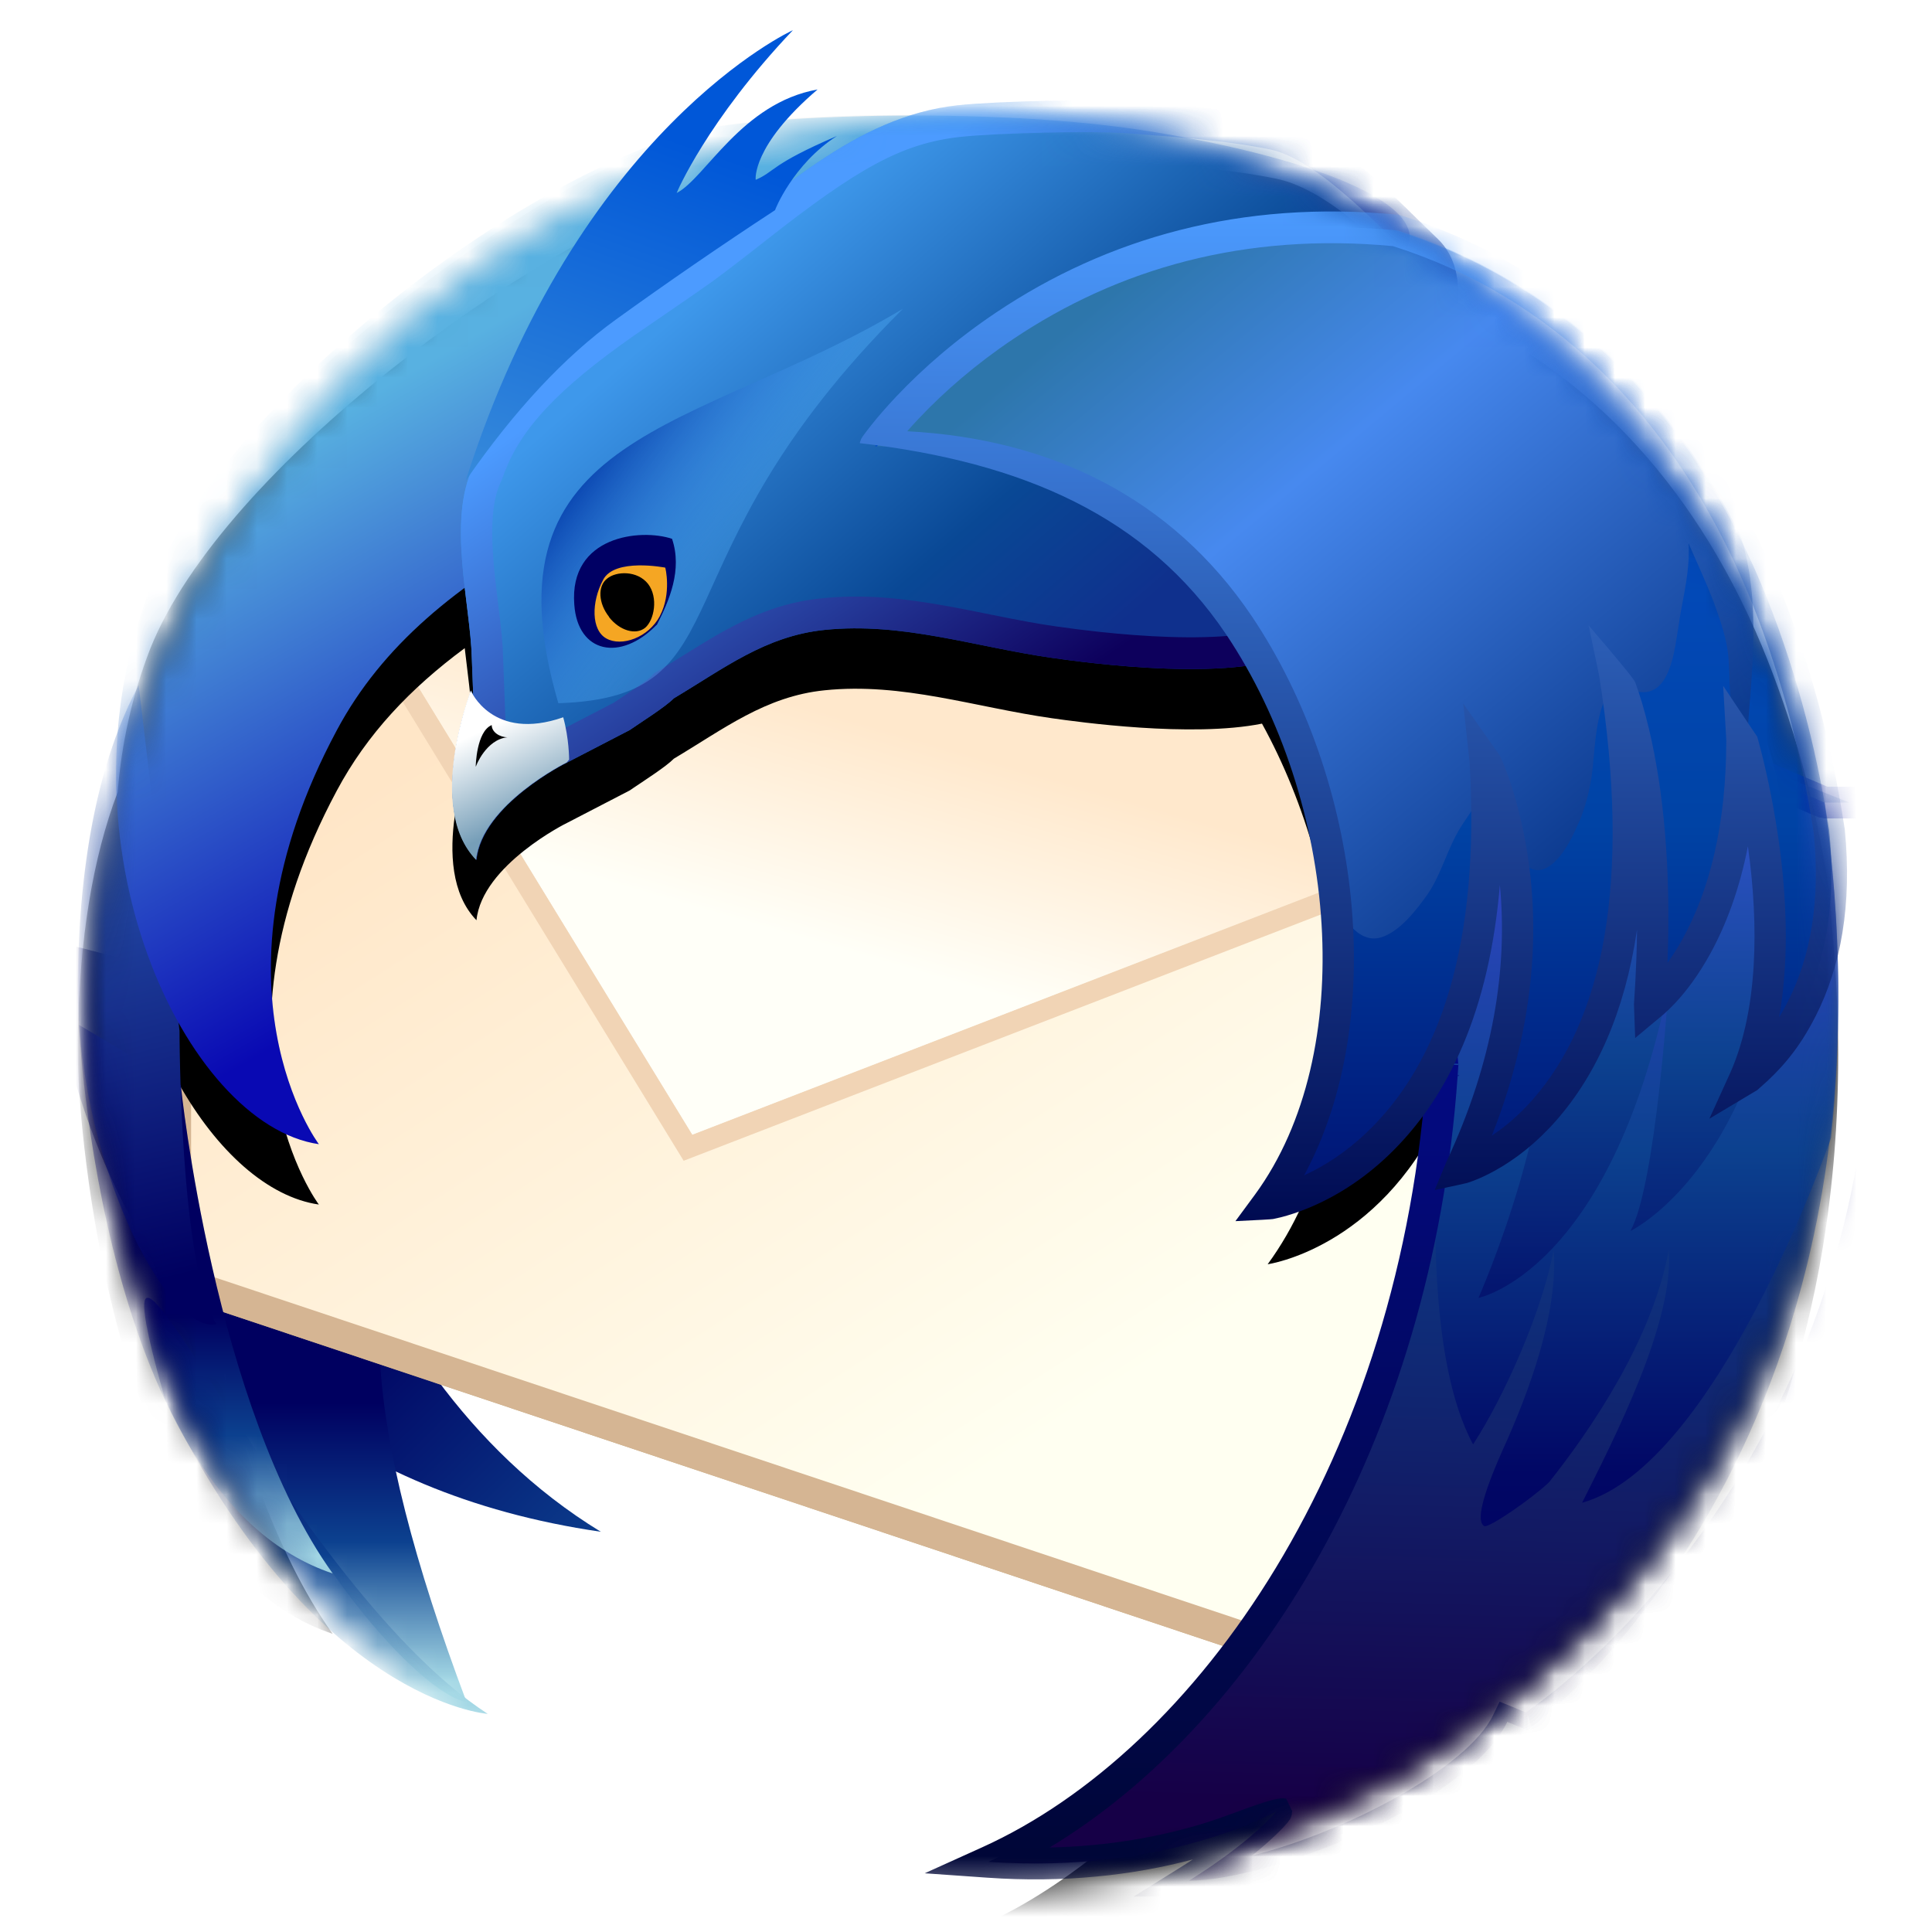 <svg xmlns="http://www.w3.org/2000/svg" xmlns:xlink="http://www.w3.org/1999/xlink" width="64" height="64" viewBox="0 0 64 64">
  <defs>
    <filter id="thunderbird-a" width="127.6%" height="125.4%" x="-13.8%" y="-12.7%" filterUnits="objectBoundingBox">
      <feOffset dy="1" in="SourceAlpha" result="shadowOffsetOuter1"/>
      <feGaussianBlur in="shadowOffsetOuter1" result="shadowBlurOuter1" stdDeviation="1.5"/>
      <feComposite in="shadowBlurOuter1" in2="SourceAlpha" operator="out" result="shadowBlurOuter1"/>
      <feColorMatrix in="shadowBlurOuter1" result="shadowMatrixOuter1" values="0 0 0 0 0   0 0 0 0 0   0 0 0 0 0  0 0 0 0.2 0"/>
      <feMerge>
        <feMergeNode in="shadowMatrixOuter1"/>
        <feMergeNode in="SourceGraphic"/>
      </feMerge>
    </filter>
    <ellipse id="thunderbird-b" cx="29" cy="32.226" rx="29" ry="29.424"/>
    <linearGradient id="thunderbird-c" x1="122.088%" x2="58.378%" y1="130.676%" y2="61.842%">
      <stop offset="0%" stop-color="#A4D8E5"/>
      <stop offset="34.403%" stop-color="#0C418F"/>
      <stop offset="100%" stop-color="#000060"/>
    </linearGradient>
    <linearGradient id="thunderbird-e" x1="50.011%" x2="50.011%" y1="96.755%" y2="52.831%">
      <stop offset="0%" stop-color="#A4D8E5"/>
      <stop offset="50%" stop-color="#0C418F"/>
      <stop offset="100%" stop-color="#000060"/>
    </linearGradient>
    <linearGradient id="thunderbird-f" x1="18.078%" x2="66.348%" y1="19.475%" y2="79.665%">
      <stop offset="0%" stop-color="#FFE6C7"/>
      <stop offset="100%" stop-color="#FFFFF1"/>
    </linearGradient>
    <linearGradient id="thunderbird-g" x1="46.955%" x2="30.691%" y1="32.02%" y2="62.158%">
      <stop offset="0%" stop-color="#FFE8CC"/>
      <stop offset="100%" stop-color="#FFFFF8"/>
    </linearGradient>
    <path id="thunderbird-i" d="M34.368,2.363 C35.986,2.488 37.693,2.594 39.296,2.924 C41.159,3.315 43.216,5.564 44.639,6.926 C44.742,7.026 44.83,7.133 44.907,7.247 C49.279,9.11 53.013,12.781 55.364,18.399 C56.392,20.876 57.157,23.629 57.597,26.527 C57.589,26.53 57.589,26.53 57.589,26.533 L57.589,26.533 C57.628,26.847 57.648,27.15 57.659,27.443 C59.687,47.499 47.849,56.138 47.607,56.314 L47.604,56.316 L46.93,56.04 C45.631,58.739 39.04,61.299 36.388,61.299 C38.495,59.984 39.294,58.999 39.286,58.999 C39.278,58.999 35.65,61.091 29.742,60.676 C34.389,58.577 43.597,50.506 44.757,34.788 L44.79,34.293 L44.78,34.16 L44.756,33.901 C42.628,38.378 38.99,38.88 38.993,38.88 C42.549,34.017 41.703,26.233 38.805,20.971 C36.461,21.442 32.693,20.912 31.851,20.793 C29.296,20.43 26.893,19.6 24.314,19.867 C22.359,20.066 20.975,21.148 19.321,22.133 C19.075,22.387 18.361,22.845 17.984,23.1 L17.859,23.185 L15.788,24.258 C15.779,24.258 12.966,25.66 12.784,27.484 C11.094,25.743 12.616,21.874 12.608,21.874 C12.601,21.874 12.615,21.909 12.648,21.967 L12.676,22.015 L12.629,20.793 C12.613,20.136 12.492,19.323 12.395,18.471 C10.588,19.807 9.158,21.318 8.157,23.192 C3.622,31.659 7.558,36.902 7.563,36.902 C5.874,36.658 4.18,35.138 2.915,32.882 L2.947,33.149 L2.947,33.234 C2.948,33.455 2.953,34.092 2.981,34.946 L2.991,34.952 C2.983,34.952 4.097,45.641 8.02,51.123 C0.4,48.586 -0.369,33.312 -0.386,32.957 L-0.386,32.951 C-0.417,32.423 -0.433,31.884 -0.423,31.344 C-0.372,28.125 0.069,25.423 0.898,23.24 C1.023,21.664 1.366,20.056 1.98,18.48 C4.4,12.447 14.644,5.068 19.91,3.363 C20.923,3.035 23.867,2.8 27.203,2.807 C27.692,2.653 28.197,2.544 28.721,2.488 C30.072,2.344 33.252,2.283 34.368,2.363 Z M44.793,34.249 L44.791,34.276 L44.79,34.293 L44.8,34.425 L44.793,34.249 L44.793,34.249 Z M54.704,23.519 C54.704,23.828 54.697,24.129 54.684,24.419 L54.965,24.537 C54.817,23.898 54.703,23.519 54.704,23.519 Z M50.486,21.305 C50.563,21.791 50.629,22.262 50.685,22.72 L51.018,22.86 C50.737,21.803 50.484,21.305 50.486,21.305 Z M44.803,34.48 L44.801,34.447 L44.801,34.46 L44.803,34.48 Z"/>
    <filter id="thunderbird-h" width="119.3%" height="143.4%" x="-9.5%" y="-7.2%" filterUnits="objectBoundingBox">
      <feOffset dy="2" in="SourceAlpha" result="shadowOffsetOuter1"/>
      <feGaussianBlur in="shadowOffsetOuter1" result="shadowBlurOuter1" stdDeviation="1.5"/>
      <feComposite in="shadowBlurOuter1" in2="SourceAlpha" operator="out" result="shadowBlurOuter1"/>
      <feColorMatrix in="shadowBlurOuter1" values="0 0 0 0 0.038   0 0 0 0 0.383   0 0 0 0 0.829  0 0 0 0.2 0"/>
    </filter>
    <linearGradient id="thunderbird-j" x1="50.011%" x2="50.011%" y1="96.755%" y2="52.831%">
      <stop offset="0%" stop-color="#A4D8E5"/>
      <stop offset="50%" stop-color="#0C418F"/>
      <stop offset="100%" stop-color="#000060"/>
    </linearGradient>
    <linearGradient id="thunderbird-k" x1="49.961%" x2="49.961%" y1="96.763%" y2="52.781%">
      <stop offset="0%" stop-color="#A4D8E5"/>
      <stop offset="50%" stop-color="#0C418F"/>
      <stop offset="100%" stop-color="#000060"/>
    </linearGradient>
    <linearGradient id="thunderbird-l" x1="52.354%" x2="47.646%" y1="92.162%" y2="0%">
      <stop offset="0%" stop-color="#000060"/>
      <stop offset="100%" stop-color="#3268C3"/>
    </linearGradient>
    <linearGradient id="thunderbird-m" x1="38.538%" x2="9.875%" y1="69.64%" y2="37.204%">
      <stop offset="0%" stop-color="#0909B3"/>
      <stop offset="100%" stop-color="#58B1E1"/>
    </linearGradient>
    <linearGradient id="thunderbird-n" x1="50%" x2="50%" y1="0%" y2="100%">
      <stop offset="0%" stop-color="#4C9BFF"/>
      <stop offset="100%" stop-color="#0B1776"/>
    </linearGradient>
    <linearGradient id="thunderbird-o" x1="22.186%" x2="67.429%" y1="30.91%" y2="68.083%">
      <stop offset="0%" stop-color="#3E98EB"/>
      <stop offset="67%" stop-color="#094895"/>
      <stop offset="100%" stop-color="#0F308D"/>
    </linearGradient>
    <linearGradient id="thunderbird-p" x1="27.866%" x2="69.428%" y1="24.732%" y2="69.062%">
      <stop offset="0%" stop-color="#4C9BFF"/>
      <stop offset="100%" stop-color="#0D005C"/>
    </linearGradient>
    <linearGradient id="thunderbird-q" x1="15.197%" x2="50%" y1="50%" y2="73.769%">
      <stop offset="0%" stop-color="#0037A7"/>
      <stop offset="100%" stop-color="#57B7FF" stop-opacity=".329"/>
    </linearGradient>
    <linearGradient id="thunderbird-r" x1="56.815%" x2="34.846%" y1="80.81%" y2="25.594%">
      <stop offset="0%" stop-color="#769EB8"/>
      <stop offset="100%" stop-color="#FFF"/>
    </linearGradient>
    <linearGradient id="thunderbird-s" x1="66.598%" x2="64.342%" y1="-20.242%" y2="93.962%">
      <stop offset="0%" stop-color="#A4CAE5"/>
      <stop offset="50%" stop-color="#0C418F"/>
      <stop offset="100%" stop-color="#160047"/>
    </linearGradient>
    <linearGradient id="thunderbird-t" x1="50%" x2="50%" y1="0%" y2="113.856%">
      <stop offset="0%" stop-color="#4848E6"/>
      <stop offset="50%" stop-color="#0C418F"/>
      <stop offset="82.58%" stop-color="#010765"/>
      <stop offset="100%" stop-color="#000060"/>
    </linearGradient>
    <linearGradient id="thunderbird-u" x1="50%" x2="50%" y1="0%" y2="100%">
      <stop offset="0%" stop-color="#050CAC"/>
      <stop offset="100%" stop-color="#000634"/>
    </linearGradient>
    <linearGradient id="thunderbird-v" x1="50%" x2="50%" y1="24.881%" y2="113.856%">
      <stop offset="0%" stop-color="#3C5ADB"/>
      <stop offset="50%" stop-color="#0C418F"/>
      <stop offset="100%" stop-color="#000060"/>
    </linearGradient>
    <linearGradient id="thunderbird-w" x1="49.965%" x2="50%" y1="10.46%" y2="113.856%">
      <stop offset="0%" stop-color="#0550CE"/>
      <stop offset="50%" stop-color="#0043A5"/>
      <stop offset="100%" stop-color="#000060"/>
    </linearGradient>
    <linearGradient id="thunderbird-x" x1="6.194%" x2="69.562%" y1="32.877%" y2="96.635%">
      <stop offset="0%" stop-color="#2D76AB"/>
      <stop offset="36.587%" stop-color="#4789EF"/>
      <stop offset="100%" stop-color="#0D3B90"/>
    </linearGradient>
    <linearGradient id="thunderbird-y" x1="50%" x2="50%" y1="0%" y2="100%">
      <stop offset="0%" stop-color="#4C9BFF"/>
      <stop offset="100%" stop-color="#000B52"/>
    </linearGradient>
    <linearGradient id="thunderbird-z" x1="16.051%" x2="39.145%" y1="100%" y2="19.345%">
      <stop offset="0%" stop-color="#3488DA"/>
      <stop offset="100%" stop-color="#0057D8"/>
    </linearGradient>
  </defs>
  <g fill="none" fill-rule="evenodd" filter="url(#thunderbird-a)" transform="translate(3 -.167)">
    <g transform="translate(0 .167)">
      <mask id="thunderbird-d" fill="#fff">
        <use xlink:href="#thunderbird-b"/>
      </mask>
      <path fill="url(#thunderbird-c)" fill-rule="nonzero" d="M16.903,49.742 C7.921,44.26 6.335,32.125 6.353,32.125 L-1.381,30.124 C-1.381,30.124 -0.748,47.175 16.903,49.742 Z" mask="url(#thunderbird-d)"/>
      <path fill="url(#thunderbird-e)" fill-rule="nonzero" d="M4.835,44.713 C1.935,34.366 2.73,39.659 9.591,44.112 C9.752,46.981 10.706,50.737 12.455,55.38 C10.927,55.137 6.54,50.282 4.835,44.713 Z" mask="url(#thunderbird-d)"/>
      <polygon fill="#C3AD7B" fill-rule="nonzero" points="9.237 14.805 2.33 23.888 2.33 41.773 39.716 54.261 47.783 40.184 45.417 19.091 19.527 6.818 9.426 14.559" mask="url(#thunderbird-d)"/>
      <polygon fill="url(#thunderbird-f)" fill-rule="nonzero" points="19.933 36.592 8.081 17.228 2.908 24.03 2.444 41.235 39.47 53.595 47.225 40.062 45.718 26.626" mask="url(#thunderbird-d)"/>
      <path stroke="#D5B593" d="M9.634,15.109 L2.83,24.057 L2.83,41.413 L39.486,53.657 L47.268,40.077 L44.951,19.424 L19.589,7.401 L9.783,14.916 L9.634,15.109 Z" mask="url(#thunderbird-d)"/>
      <polygon fill="url(#thunderbird-g)" fill-rule="nonzero" points="45.718 26.626 45.206 22.073 8.596 16.552 8.402 16.805 8.081 17.228 19.933 36.592" mask="url(#thunderbird-d)"/>
      <polygon fill="url(#thunderbird-g)" fill-rule="nonzero" points="45.718 26.626 45.206 22.073 8.596 16.552 8.402 16.805 8.081 17.228 19.933 36.592" mask="url(#thunderbird-d)"/>
      <path fill="#F1D4B5" fill-rule="nonzero" d="M45.718,26.626 L45.206,22.073 L8.596,16.552 L8.402,16.805 L8.081,17.228 L19.933,36.592 L45.718,26.626 Z M45.832,21.459 L46.465,27.087 L19.647,37.452 L7.242,17.186 L7.534,16.801 L7.857,16.375 L8.298,15.798 L45.832,21.459 Z" mask="url(#thunderbird-d)"/>
      <g fill-rule="nonzero" mask="url(#thunderbird-d)">
        <use fill="#000" filter="url(#thunderbird-h)" xlink:href="#thunderbird-i"/>
        <use fill="#000" fill-opacity=".1" xlink:href="#thunderbird-i"/>
      </g>
      <path fill="url(#thunderbird-j)" fill-rule="nonzero" d="M13.147,55.773 C13.147,55.773 7.377,55.37 2.468,45.369 C-0.431,35.022 6.294,51.32 13.155,55.773 L13.147,55.773 L13.147,55.773 Z" mask="url(#thunderbird-d)"/>
      <path fill="url(#thunderbird-k)" fill-rule="nonzero" d="M-0.386,32.951 C-0.386,32.951 0.311,48.556 8.02,51.123 C4.097,45.641 2.983,34.952 2.991,34.952 L-0.386,32.951 L-0.386,32.951 Z" mask="url(#thunderbird-d)"/>
      <path fill="url(#thunderbird-l)" fill-rule="nonzero" d="M4.162,42.864 C2.541,43.211 -0.531,37.382 -0.423,31.344 C-0.359,27.319 0.313,24.103 1.594,21.697 L2.947,33.149 C2.947,33.149 2.947,40.99 4.17,42.864 L4.162,42.864 L4.162,42.864 Z" mask="url(#thunderbird-d)"/>
      <path fill="url(#thunderbird-m)" fill-rule="nonzero" d="M19.91,3.363 C13.731,5.134 4.4,12.447 1.98,18.48 C-1.304,26.913 3.149,36.264 7.563,36.902 C7.558,36.902 3.622,31.659 8.157,23.192 C11.173,17.548 18.073,15.195 27.48,10.985 C50.651,8.906 44.967,4.967 35.168,3.363 C29.803,2.484 21.762,2.832 19.91,3.363 Z" mask="url(#thunderbird-d)"/>
      <path stroke="url(#thunderbird-n)" d="M27.683,11.442 L27.684,11.441 C27.694,11.437 27.693,11.437 27.683,11.442 Z" mask="url(#thunderbird-d)"/>
      <path fill="url(#thunderbird-o)" fill-rule="nonzero" d="M39.296,2.924 C37.693,2.594 35.986,2.488 34.368,2.363 C33.252,2.283 30.072,2.344 28.721,2.488 C25.313,2.852 22.719,5.484 19.977,7.481 C17.465,9.302 13.767,11.285 12.676,14.468 C11.81,16.235 12.588,19.057 12.629,20.793 L12.676,22.015 C12.624,21.928 12.6,21.874 12.608,21.874 C12.616,21.874 11.094,25.743 12.784,27.484 C12.966,25.66 15.779,24.258 15.788,24.258 L17.859,23.185 C18.175,22.963 19.044,22.419 19.321,22.133 C20.975,21.148 22.359,20.066 24.314,19.867 C26.893,19.6 29.296,20.43 31.851,20.793 C32.881,20.939 38.279,21.698 40.111,20.494 C40.972,19.925 39.613,17.023 40.111,16.165 C40.705,15.116 40.778,14.196 40.767,12.996 C42.146,12.658 43.689,12.076 44.59,10.869 C45.326,9.815 45.695,7.953 44.639,6.926 C43.216,5.564 41.159,3.315 39.296,2.924 Z" mask="url(#thunderbird-d)"/>
      <path fill="url(#thunderbird-p)" fill-rule="nonzero" d="M15.392,23.284 L17.332,22.278 C17.5,22.164 17.893,21.902 17.997,21.831 C18.057,21.79 18.057,21.79 18.116,21.75 C18.362,21.579 18.535,21.446 18.584,21.396 L18.679,21.297 L18.797,21.227 C18.942,21.14 19.092,21.049 19.267,20.941 C19.393,20.863 19.529,20.778 19.792,20.614 C20.009,20.479 20.167,20.382 20.324,20.287 C21.78,19.407 22.869,18.958 24.209,18.821 C25.543,18.683 26.827,18.79 28.55,19.109 C28.893,19.173 29.133,19.22 29.792,19.353 C30.863,19.569 31.38,19.665 31.994,19.752 C32.491,19.822 32.896,19.875 33.427,19.932 C34.208,20.016 34.978,20.074 35.715,20.099 C37.4,20.156 38.714,20.019 39.369,19.712 C39.369,19.693 39.369,19.671 39.368,19.648 C39.363,19.392 39.316,19.082 39.197,18.459 C39.191,18.428 39.191,18.428 39.185,18.397 C38.875,16.783 38.833,16.297 39.213,15.642 C39.632,14.902 39.743,14.279 39.732,13.006 L39.724,12.171 L40.524,11.975 C42.07,11.596 43.158,11.046 43.745,10.262 C44.347,9.399 44.435,8.183 43.929,7.691 C43.792,7.56 42.723,6.51 42.384,6.19 C41.496,5.352 40.775,4.767 40.112,4.381 C39.73,4.159 39.386,4.016 39.086,3.953 C38.346,3.801 37.536,3.689 36.554,3.595 C36.035,3.545 35.696,3.518 34.651,3.439 C34.471,3.425 34.471,3.425 34.295,3.412 C33.211,3.333 30.089,3.399 28.83,3.533 C26.86,3.743 25.387,4.598 22.4,6.94 C22.136,7.147 22.007,7.249 21.871,7.355 C21.353,7.759 20.967,8.054 20.579,8.337 C20.086,8.694 18.245,9.946 17.978,10.133 C15.537,11.846 14.206,13.202 13.654,14.813 L13.603,14.936 C13.327,15.499 13.25,16.33 13.341,17.51 C13.369,17.876 13.407,18.23 13.477,18.803 C13.623,19.994 13.653,20.278 13.664,20.752 L13.797,24.262 C14.365,23.787 14.947,23.432 15.392,23.284 Z M13.037,24.668 C13.029,24.781 13.024,24.892 13.023,25.001 C13.065,24.955 13.109,24.909 13.152,24.863 L13.037,24.668 Z M13.695,25.781 C13.746,25.728 13.797,25.676 13.849,25.626 L13.797,24.262 C13.577,24.446 13.359,24.648 13.152,24.863 L13.695,25.781 Z M12.557,22.02 C12.589,21.926 12.609,21.874 12.608,21.874 C12.6,21.874 12.624,21.928 12.676,22.015 L12.629,20.793 C12.588,19.057 11.81,16.235 12.676,14.468 C13.767,11.285 17.465,9.302 19.977,7.481 C22.719,5.484 25.313,2.852 28.721,2.488 C30.072,2.344 33.252,2.283 34.368,2.363 C35.986,2.488 37.693,2.594 39.296,2.924 C41.159,3.315 43.216,5.564 44.639,6.926 C45.695,7.953 45.326,9.815 44.59,10.869 C43.689,12.076 42.146,12.658 40.767,12.996 C40.778,14.196 40.705,15.116 40.111,16.165 C39.613,17.023 40.972,19.925 40.111,20.494 C38.279,21.698 32.881,20.939 31.851,20.793 C29.296,20.43 26.893,19.6 24.314,19.867 C22.359,20.066 20.975,21.148 19.321,22.133 C19.044,22.419 18.175,22.963 17.859,23.185 L15.788,24.258 C15.779,24.258 12.966,25.66 12.784,27.484 C11.597,26.26 11.995,23.986 12.334,22.742 L12.557,22.02 Z" mask="url(#thunderbird-d)"/>
      <path fill="url(#thunderbird-q)" fill-rule="nonzero" d="M15.488,22.296 C21.818,22.085 18.461,17.643 26.91,9.229 C20.026,13.344 12.857,13.251 15.496,22.296 L15.488,22.296 L15.488,22.296 Z" mask="url(#thunderbird-d)"/>
      <path fill="#000064" fill-rule="nonzero" d="M18.749,19.701 C17.559,20.927 16.136,20.641 16.024,19.025 C15.85,16.743 18.227,16.502 19.262,16.849 C19.61,17.883 19.169,18.894 18.758,19.701" mask="url(#thunderbird-d)"/>
      <path fill="#F5A623" fill-rule="nonzero" d="M18.865,19.396 C18.48,20.133 17.585,20.43 17.089,20.152 C16.582,19.875 16.585,18.947 16.978,18.209 C17.356,17.472 19.028,17.803 19.036,17.803 C19.044,17.803 19.248,18.66 18.863,19.396 L18.865,19.396 Z" mask="url(#thunderbird-d)"/>
      <path fill="#000" fill-rule="nonzero" d="M17.173,19.44 C17.522,19.888 18.056,20.049 18.371,19.797 C18.673,19.541 18.813,18.793 18.469,18.344 C18.116,17.893 17.411,17.915 17.111,18.168 C16.789,18.419 16.822,18.991 17.181,19.44 L17.173,19.44 L17.173,19.44 Z" mask="url(#thunderbird-d)"/>
      <path fill="url(#thunderbird-r)" fill-rule="nonzero" d="M15.853,24.163 C15.853,24.163 15.853,23.462 15.657,22.761 C13.313,23.58 12.588,21.874 12.596,21.874 C12.604,21.874 11.079,25.743 12.771,27.484 C12.953,25.66 15.765,24.258 15.773,24.258" mask="url(#thunderbird-d)"/>
      <path fill="#000" fill-rule="nonzero" d="M12.759,24.387 C12.759,24.387 12.779,23.23 13.29,23.019 C13.285,23.246 13.547,23.423 13.811,23.423 C13.098,23.495 12.759,24.387 12.768,24.387 L12.761,24.387 L12.759,24.387 Z" mask="url(#thunderbird-d)"/>
      <path fill="url(#thunderbird-s)" d="M58.268,25.587 L45.563,20.544 L44.544,32.237 C44.674,32.992 44.761,33.809 44.818,34.673 C44.804,34.528 44.796,34.39 44.793,34.249 C43.807,50.322 34.442,58.553 29.742,60.676 C35.65,61.091 39.278,58.999 39.286,58.999 C39.294,58.999 38.495,59.984 36.388,61.299 C39.04,61.299 45.631,58.739 46.93,56.04 L47.604,56.316 C47.601,56.316 60.446,47.183 57.442,25.587 L58.268,25.587 Z" mask="url(#thunderbird-d)"/>
      <path fill="url(#thunderbird-t)" fill-rule="nonzero" d="M45.563,20.544 L44.544,32.237 C44.653,32.871 44.731,33.549 44.788,34.261 C44.799,34.39 44.806,34.528 44.824,34.673 C44.809,34.535 44.799,34.399 44.796,34.264 C44.755,34.847 44.707,35.42 44.658,35.985 C44.506,38.504 44.267,44.016 45.798,46.848 C46.839,45.244 48.102,42.406 48.465,40.401 C48.629,42.437 47.683,45.052 46.757,47.081 C46.091,48.586 45.896,49.411 46.172,49.555 C46.326,49.621 47.737,48.649 48.314,48.102 C49.616,46.464 51.731,43.433 52.28,40.401 C52.47,42.793 50.457,46.682 49.409,48.781 C53.873,47.537 57.592,36.876 57.654,36.699 C58.004,33.436 58.012,29.743 57.442,25.587 L45.563,20.544 Z" mask="url(#thunderbird-d)"/>
      <path fill="url(#thunderbird-u)" fill-rule="nonzero" d="M44.302,34.708 L44.818,34.673 L45.334,34.619 C45.321,34.491 45.313,34.368 45.311,34.239 L44.276,34.216 C44.275,34.242 44.273,34.267 44.272,34.293 C44.282,34.429 44.292,34.567 44.302,34.708 Z M36.516,60.596 C36.452,60.638 36.386,60.681 36.32,60.723 L36.516,60.596 Z M36.32,60.723 L36.516,60.596 C34.501,61.132 32.219,61.377 29.707,61.201 L27.631,61.055 L29.532,60.196 C36.659,56.976 43.446,47.356 44.272,34.293 C44.215,33.575 44.136,32.922 44.034,32.328 L44.028,32.191 L45.11,19.781 L57.538,25.061 L59.591,25.061 L59.654,25.513 C61.092,35.849 58.761,44.205 53.992,50.692 C52.661,52.501 51.235,54.023 49.807,55.269 C49.306,55.706 48.84,56.078 48.42,56.386 C48.272,56.494 48.14,56.587 48.025,56.665 C47.961,56.708 47.961,56.708 47.918,56.736 C47.896,56.751 47.791,56.436 47.604,55.791 L47.604,56.316 L47.409,56.803 L47.148,56.696 C45.451,59.2 39.53,61.824 36.388,61.824 L34.558,61.824 L36.117,60.851 C36.185,60.808 36.253,60.766 36.32,60.723 Z M31.768,60.201 C33.689,60.159 35.44,59.854 37,59.363 C37.935,59.069 39.258,58.473 39.607,58.586 L39.804,58.995 L39.79,59.119 C39.75,59.236 39.75,59.236 39.735,59.262 C39.664,59.361 39.664,59.361 39.642,59.388 C39.606,59.43 39.56,59.48 39.507,59.537 C39.365,59.687 39.186,59.86 38.971,60.051 C38.818,60.187 38.654,60.326 38.478,60.467 C41.579,59.689 45.618,57.57 46.465,55.809 L46.677,55.369 L47.545,55.725 C47.626,55.669 47.716,55.605 47.813,55.534 C48.21,55.243 48.654,54.889 49.132,54.472 C50.505,53.275 51.879,51.808 53.162,50.063 C57.704,43.886 59.958,35.954 58.689,26.112 L57.434,26.112 L57.234,26.071 L46.017,21.306 L45.066,32.216 C45.172,32.846 45.252,33.531 45.31,34.281 C45.319,34.4 45.327,34.518 45.335,34.637 L44.303,34.726 C44.287,34.569 44.278,34.417 44.275,34.259 L44.793,34.249 L45.31,34.281 C45.303,34.404 45.295,34.523 45.286,34.642 C44.433,46.865 38.48,56.164 31.768,60.201 Z" mask="url(#thunderbird-d)"/>
      <path fill="url(#thunderbird-v)" fill-rule="nonzero" d="M48.146,31.06 C48.892,35.489 45.97,41.993 45.978,41.993 C45.986,41.993 50.344,41.122 52.272,31.664 C52.272,31.664 51.861,38.232 51.011,39.779 C51.006,39.779 55.219,37.773 56.11,29.608 C57.002,21.443 51.211,16.46 49.376,17.429 C48.154,18.075 47.743,22.618 48.146,31.06 L48.146,31.06 Z" mask="url(#thunderbird-d)"/>
      <path fill="url(#thunderbird-w)" fill-rule="nonzero" d="M57.589,26.533 C57.589,26.53 57.589,26.53 57.597,26.527 C57.157,23.629 56.392,20.876 55.364,18.399 C52.72,12.081 48.328,8.226 43.243,6.634 C31.686,5.528 25.977,13.783 25.985,13.783 C30.34,13.783 35.005,15.206 38.041,19.713 C41.532,24.918 42.844,33.613 38.993,38.88 C38.988,38.88 47.006,37.773 46.198,24.21 C46.193,24.21 49.047,29.885 45.386,37.703 C45.381,37.703 52.787,35.835 50.486,21.305 C50.481,21.305 52.179,24.626 51.643,32.306 C51.638,32.306 54.696,30.142 54.704,23.519 C54.699,23.519 56.806,30.507 54.707,34.936 C54.702,34.936 54.737,34.814 54.898,34.691 C55.553,34.127 58.123,31.891 57.597,26.533 L57.589,26.533 L57.589,26.533 Z" mask="url(#thunderbird-d)"/>
      <path fill="url(#thunderbird-x)" fill-rule="nonzero" d="M38.533,20.529 C40.003,23.012 40.896,25.869 41.211,28.744 C41.423,29.331 41.975,30.272 42.736,30.056 C43.361,29.874 43.929,29.139 44.299,28.612 C44.767,27.922 44.951,27.084 45.4,26.383 C45.609,26.037 45.903,25.732 45.944,25.306 C45.952,25.157 45.9,24.272 46.201,24.299 C46.193,24.269 46.193,24.241 46.198,24.21 C46.193,24.21 46.213,24.252 46.253,24.324 C46.46,24.507 46.539,24.933 46.625,25.187 C46.743,25.589 46.848,25.996 46.954,26.402 C47.121,27.1 47.59,28.357 48.469,27.579 C48.868,27.216 49.116,26.665 49.334,26.17 C49.531,25.688 49.651,25.207 49.73,24.686 C49.86,23.701 49.82,22.356 50.54,21.579 C50.522,21.487 50.507,21.395 50.502,21.305 C50.496,21.305 50.551,21.411 50.646,21.627 C50.967,21.846 51.415,22.054 51.801,21.838 C52.152,21.637 52.307,21.179 52.411,20.803 C52.551,20.228 52.603,19.624 52.722,19.037 C52.848,18.365 52.981,17.675 52.934,16.989 C53.223,17.667 53.539,18.326 53.799,19.024 C54.003,19.603 54.212,20.186 54.259,20.805 C54.295,21.332 54.283,21.861 54.354,22.386 C54.401,22.805 54.495,23.319 54.862,23.585 C55.02,21.34 55.359,18.91 54.653,16.726 C53.498,14.446 52,12.336 50.139,10.61 C48.17,8.797 45.835,7.427 43.31,6.634 C31.751,5.528 26.044,13.787 26.052,13.787 C28.399,13.787 30.778,14.202 32.931,15.221 C35.249,16.36 37.169,18.226 38.541,20.529 L38.533,20.529 L38.533,20.529 Z" mask="url(#thunderbird-d)"/>
      <path fill="url(#thunderbird-y)" fill-rule="nonzero" d="M51.229,29.795 L51.208,30.725 C51.219,30.409 51.226,30.099 51.229,29.795 Z M51.208,30.725 L51.229,29.795 C50.826,32.507 49.892,34.595 48.544,36.127 C47.896,36.863 47.198,37.409 46.497,37.793 C46.248,37.929 46.015,38.036 45.804,38.116 C45.729,38.145 45.66,38.168 45.6,38.187 C45.554,38.2 45.196,38.279 44.526,38.422 L44.918,37.478 C46.474,34.155 46.95,31.061 46.685,28.316 C46.341,32.412 45.016,35.347 42.979,37.285 C42.135,38.087 41.229,38.654 40.32,39.026 C40,39.157 39.701,39.255 39.43,39.324 C39.334,39.348 39.247,39.367 39.171,39.382 C39.114,39.392 38.698,39.416 37.925,39.452 L38.577,38.567 C42.01,33.872 41.334,25.558 37.614,20.01 C34.985,16.107 30.896,14.309 25.478,13.679 L25.523,13.547 C25.57,13.469 25.57,13.469 25.579,13.455 C25.694,13.298 25.765,13.205 25.848,13.101 C26.078,12.811 26.356,12.49 26.679,12.147 C27.597,11.175 28.702,10.221 29.992,9.356 C33.675,6.885 38.112,5.615 43.292,6.111 L43.396,6.132 C48.865,7.844 53.241,11.984 55.841,18.193 C56.896,20.737 57.667,23.535 58.112,26.481 C58.356,28.966 57.984,31.006 57.151,32.65 C56.592,33.752 56.001,34.43 55.21,35.111 L53.625,36.059 L54.24,34.708 C54.733,33.669 55.009,32.409 55.093,30.975 C55.166,29.714 55.09,28.38 54.902,27.034 C54.629,28.428 54.192,29.628 53.625,30.646 C53.268,31.285 52.884,31.808 52.496,32.224 C52.358,32.372 52.229,32.496 52.11,32.599 C52.082,32.624 51.767,32.886 51.167,33.386 L51.127,32.269 C51.164,31.739 51.19,31.224 51.208,30.725 Z M39.409,39.193 C39.575,38.507 39.749,38.126 39.933,38.051 C40.022,38.015 40.112,37.976 40.201,37.935 C39.964,38.375 39.7,38.795 39.409,39.193 Z M56.23,32.169 C56.971,30.707 57.306,28.87 57.085,26.613 C56.656,23.779 55.908,21.064 54.887,18.602 C52.413,12.693 48.29,8.781 43.142,7.153 C38.232,6.694 34.044,7.897 30.563,10.232 C29.34,11.052 28.294,11.956 27.427,12.874 C27.293,13.016 27.168,13.153 27.052,13.286 C31.813,13.536 35.823,15.489 38.47,19.418 C42.11,24.847 43.002,32.744 40.201,37.935 C40.906,37.611 41.608,37.148 42.27,36.518 C44.699,34.208 46.04,30.267 45.682,24.241 L45.47,22.303 L46.687,24.036 C46.754,24.18 46.797,24.282 46.843,24.398 C46.974,24.731 47.104,25.115 47.224,25.551 C48.11,28.751 48.039,32.517 46.419,36.619 C46.879,36.314 47.336,35.921 47.771,35.427 C50.071,32.814 51.071,28.313 49.975,21.388 L49.625,19.716 C50.616,20.871 51.13,21.498 51.167,21.598 C51.323,22.02 51.477,22.53 51.62,23.13 C52.111,25.188 52.356,27.766 52.238,30.896 C52.403,30.667 52.565,30.412 52.723,30.129 C53.632,28.497 54.183,26.321 54.186,23.518 L54.082,21.719 C54.835,22.848 55.211,23.409 55.209,23.401 C55.224,23.452 55.224,23.452 55.242,23.518 C55.276,23.64 55.312,23.776 55.351,23.929 C55.463,24.373 55.575,24.867 55.679,25.403 C56.049,27.306 56.232,29.23 56.127,31.037 C56.093,31.616 56.03,32.172 55.935,32.701 C56.035,32.537 56.133,32.361 56.23,32.169 Z" mask="url(#thunderbird-d)"/>
      <path fill="url(#thunderbird-z)" fill-rule="nonzero" d="M12.429,14.92 C16.137,3.256 23.258,0 23.266,0 C20.424,2.995 19.408,5.394 19.416,5.394 C20.375,4.895 21.566,2.413 24.083,1.964 C21.9,3.831 22.027,4.956 22.035,4.956 C22.686,4.676 22.515,4.453 24.723,3.506 C23.266,4.44 22.667,5.961 22.675,5.961 C20.864,7.147 19.106,8.356 17.402,9.586 C15.697,10.817 14.039,12.595 12.429,14.92 Z"/>
    </g>
  </g>
</svg>
